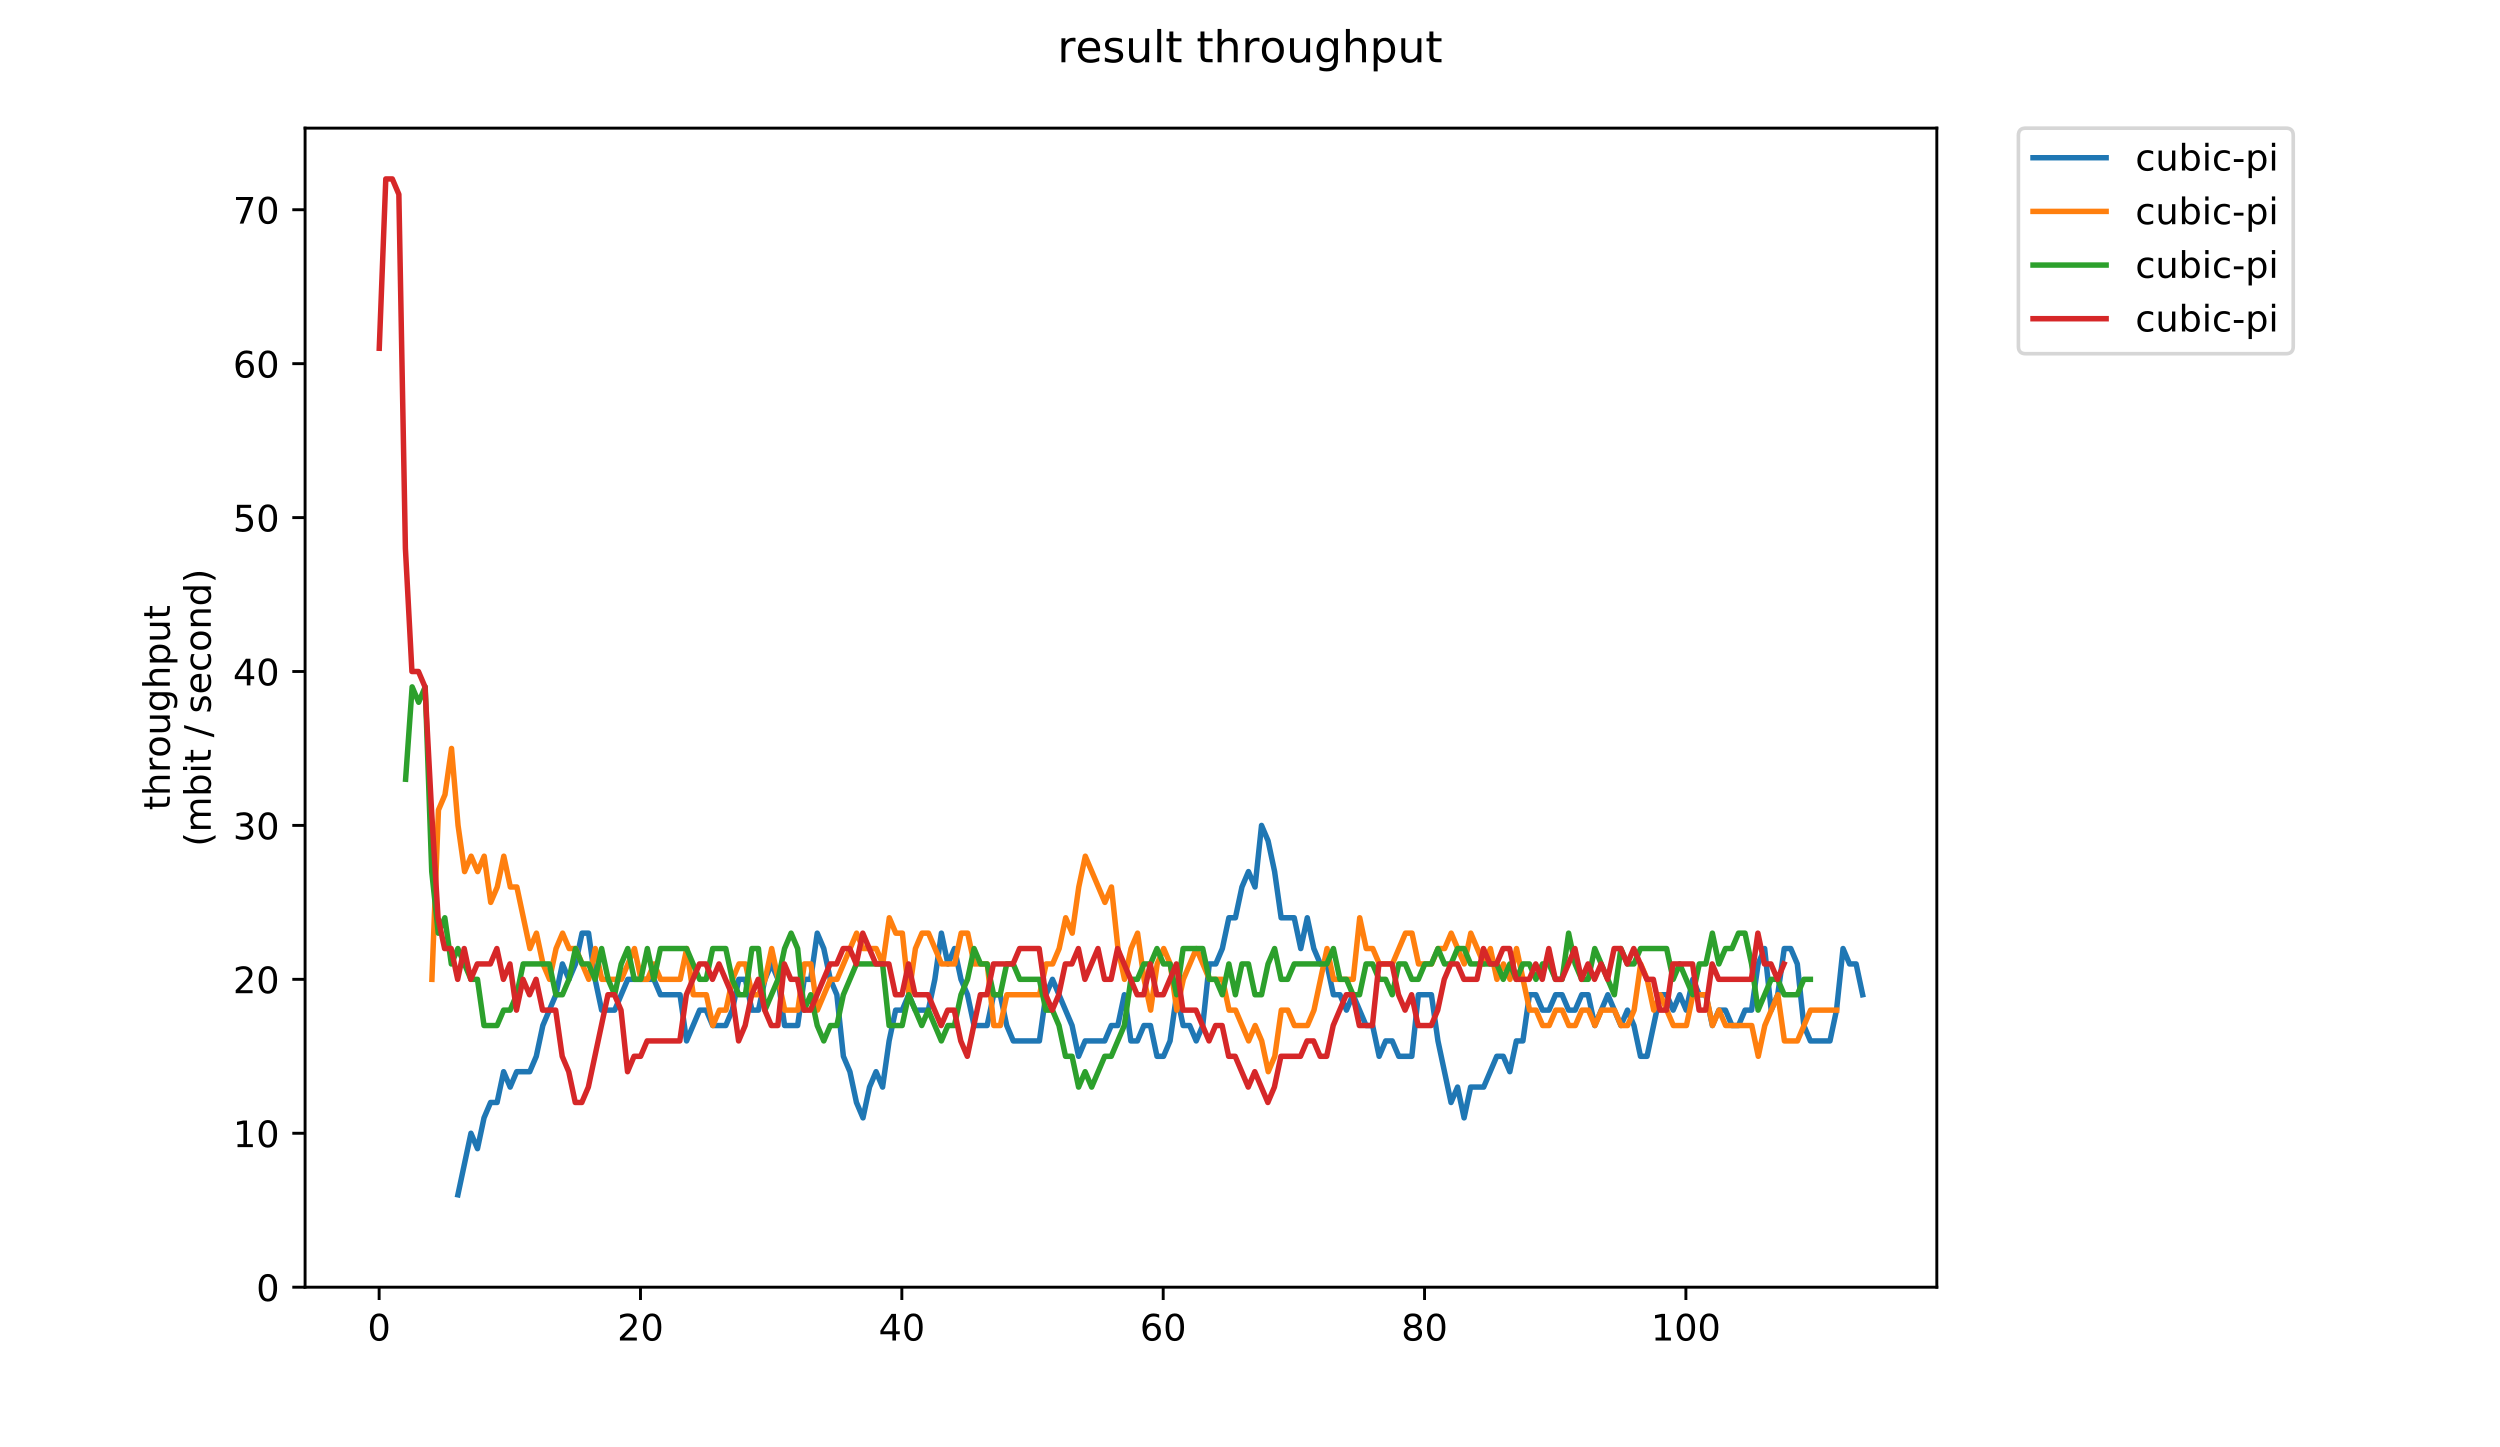 <?xml version="1.0" encoding="utf-8" standalone="no"?>
<!DOCTYPE svg PUBLIC "-//W3C//DTD SVG 1.1//EN"
  "http://www.w3.org/Graphics/SVG/1.1/DTD/svg11.dtd">
<!-- Created with matplotlib (https://matplotlib.org/) -->
<svg height="396pt" version="1.1" viewBox="0 0 684 396" width="684pt" xmlns="http://www.w3.org/2000/svg" xmlns:xlink="http://www.w3.org/1999/xlink">
 <defs>
  <style type="text/css">
*{stroke-linecap:butt;stroke-linejoin:round;}
  </style>
 </defs>
 <g id="figure_1">
  <g id="patch_1">
   <path d="M 0 396 
L 684 396 
L 684 0 
L 0 0 
z
" style="fill:#ffffff;"/>
  </g>
  <g id="axes_1">
   <g id="patch_2">
    <path d="M 83.472 352.174 
L 529.913 352.174 
L 529.913 35.062 
L 83.472 35.062 
z
" style="fill:#ffffff;"/>
   </g>
   <g id="matplotlib.axis_1">
    <g id="xtick_1">
     <g id="line2d_1">
      <defs>
       <path d="M 0 0 
L 0 3.5 
" id="mb39fbdfc32" style="stroke:#000000;stroke-width:0.8;"/>
      </defs>
      <g>
       <use style="stroke:#000000;stroke-width:0.8;" x="103.733" xlink:href="#mb39fbdfc32" y="352.174"/>
      </g>
     </g>
     <g id="text_1">
      <!-- 0 -->
      <defs>
       <path d="M 31.781 66.406 
Q 24.172 66.406 20.328 58.906 
Q 16.5 51.422 16.5 36.375 
Q 16.5 21.391 20.328 13.891 
Q 24.172 6.391 31.781 6.391 
Q 39.453 6.391 43.281 13.891 
Q 47.125 21.391 47.125 36.375 
Q 47.125 51.422 43.281 58.906 
Q 39.453 66.406 31.781 66.406 
z
M 31.781 74.219 
Q 44.047 74.219 50.516 64.516 
Q 56.984 54.828 56.984 36.375 
Q 56.984 17.969 50.516 8.266 
Q 44.047 -1.422 31.781 -1.422 
Q 19.531 -1.422 13.062 8.266 
Q 6.594 17.969 6.594 36.375 
Q 6.594 54.828 13.062 64.516 
Q 19.531 74.219 31.781 74.219 
z
" id="DejaVuSans-48"/>
      </defs>
      <g transform="translate(100.552 366.773)scale(0.1 -0.1)">
       <use xlink:href="#DejaVuSans-48"/>
      </g>
     </g>
    </g>
    <g id="xtick_2">
     <g id="line2d_2">
      <g>
       <use style="stroke:#000000;stroke-width:0.8;" x="175.239" xlink:href="#mb39fbdfc32" y="352.174"/>
      </g>
     </g>
     <g id="text_2">
      <!-- 20 -->
      <defs>
       <path d="M 19.188 8.297 
L 53.609 8.297 
L 53.609 0 
L 7.328 0 
L 7.328 8.297 
Q 12.938 14.109 22.625 23.891 
Q 32.328 33.688 34.812 36.531 
Q 39.547 41.844 41.422 45.531 
Q 43.312 49.219 43.312 52.781 
Q 43.312 58.594 39.234 62.25 
Q 35.156 65.922 28.609 65.922 
Q 23.969 65.922 18.812 64.312 
Q 13.672 62.703 7.812 59.422 
L 7.812 69.391 
Q 13.766 71.781 18.938 73 
Q 24.125 74.219 28.422 74.219 
Q 39.75 74.219 46.484 68.547 
Q 53.219 62.891 53.219 53.422 
Q 53.219 48.922 51.531 44.891 
Q 49.859 40.875 45.406 35.406 
Q 44.188 33.984 37.641 27.219 
Q 31.109 20.453 19.188 8.297 
z
" id="DejaVuSans-50"/>
      </defs>
      <g transform="translate(168.876 366.773)scale(0.1 -0.1)">
       <use xlink:href="#DejaVuSans-50"/>
       <use x="63.623" xlink:href="#DejaVuSans-48"/>
      </g>
     </g>
    </g>
    <g id="xtick_3">
     <g id="line2d_3">
      <g>
       <use style="stroke:#000000;stroke-width:0.8;" x="246.744" xlink:href="#mb39fbdfc32" y="352.174"/>
      </g>
     </g>
     <g id="text_3">
      <!-- 40 -->
      <defs>
       <path d="M 37.797 64.312 
L 12.891 25.391 
L 37.797 25.391 
z
M 35.203 72.906 
L 47.609 72.906 
L 47.609 25.391 
L 58.016 25.391 
L 58.016 17.188 
L 47.609 17.188 
L 47.609 0 
L 37.797 0 
L 37.797 17.188 
L 4.891 17.188 
L 4.891 26.703 
z
" id="DejaVuSans-52"/>
      </defs>
      <g transform="translate(240.382 366.773)scale(0.1 -0.1)">
       <use xlink:href="#DejaVuSans-52"/>
       <use x="63.623" xlink:href="#DejaVuSans-48"/>
      </g>
     </g>
    </g>
    <g id="xtick_4">
     <g id="line2d_4">
      <g>
       <use style="stroke:#000000;stroke-width:0.8;" x="318.25" xlink:href="#mb39fbdfc32" y="352.174"/>
      </g>
     </g>
     <g id="text_4">
      <!-- 60 -->
      <defs>
       <path d="M 33.016 40.375 
Q 26.375 40.375 22.484 35.828 
Q 18.609 31.297 18.609 23.391 
Q 18.609 15.531 22.484 10.953 
Q 26.375 6.391 33.016 6.391 
Q 39.656 6.391 43.531 10.953 
Q 47.406 15.531 47.406 23.391 
Q 47.406 31.297 43.531 35.828 
Q 39.656 40.375 33.016 40.375 
z
M 52.594 71.297 
L 52.594 62.312 
Q 48.875 64.062 45.094 64.984 
Q 41.312 65.922 37.594 65.922 
Q 27.828 65.922 22.672 59.328 
Q 17.531 52.734 16.797 39.406 
Q 19.672 43.656 24.016 45.922 
Q 28.375 48.188 33.594 48.188 
Q 44.578 48.188 50.953 41.516 
Q 57.328 34.859 57.328 23.391 
Q 57.328 12.156 50.688 5.359 
Q 44.047 -1.422 33.016 -1.422 
Q 20.359 -1.422 13.672 8.266 
Q 6.984 17.969 6.984 36.375 
Q 6.984 53.656 15.188 63.938 
Q 23.391 74.219 37.203 74.219 
Q 40.922 74.219 44.703 73.484 
Q 48.484 72.75 52.594 71.297 
z
" id="DejaVuSans-54"/>
      </defs>
      <g transform="translate(311.887 366.773)scale(0.1 -0.1)">
       <use xlink:href="#DejaVuSans-54"/>
       <use x="63.623" xlink:href="#DejaVuSans-48"/>
      </g>
     </g>
    </g>
    <g id="xtick_5">
     <g id="line2d_5">
      <g>
       <use style="stroke:#000000;stroke-width:0.8;" x="389.755" xlink:href="#mb39fbdfc32" y="352.174"/>
      </g>
     </g>
     <g id="text_5">
      <!-- 80 -->
      <defs>
       <path d="M 31.781 34.625 
Q 24.75 34.625 20.719 30.859 
Q 16.703 27.094 16.703 20.516 
Q 16.703 13.922 20.719 10.156 
Q 24.75 6.391 31.781 6.391 
Q 38.812 6.391 42.859 10.172 
Q 46.922 13.969 46.922 20.516 
Q 46.922 27.094 42.891 30.859 
Q 38.875 34.625 31.781 34.625 
z
M 21.922 38.812 
Q 15.578 40.375 12.031 44.719 
Q 8.5 49.078 8.5 55.328 
Q 8.5 64.062 14.719 69.141 
Q 20.953 74.219 31.781 74.219 
Q 42.672 74.219 48.875 69.141 
Q 55.078 64.062 55.078 55.328 
Q 55.078 49.078 51.531 44.719 
Q 48 40.375 41.703 38.812 
Q 48.828 37.156 52.797 32.312 
Q 56.781 27.484 56.781 20.516 
Q 56.781 9.906 50.312 4.234 
Q 43.844 -1.422 31.781 -1.422 
Q 19.734 -1.422 13.25 4.234 
Q 6.781 9.906 6.781 20.516 
Q 6.781 27.484 10.781 32.312 
Q 14.797 37.156 21.922 38.812 
z
M 18.312 54.391 
Q 18.312 48.734 21.844 45.562 
Q 25.391 42.391 31.781 42.391 
Q 38.141 42.391 41.719 45.562 
Q 45.312 48.734 45.312 54.391 
Q 45.312 60.062 41.719 63.234 
Q 38.141 66.406 31.781 66.406 
Q 25.391 66.406 21.844 63.234 
Q 18.312 60.062 18.312 54.391 
z
" id="DejaVuSans-56"/>
      </defs>
      <g transform="translate(383.393 366.773)scale(0.1 -0.1)">
       <use xlink:href="#DejaVuSans-56"/>
       <use x="63.623" xlink:href="#DejaVuSans-48"/>
      </g>
     </g>
    </g>
    <g id="xtick_6">
     <g id="line2d_6">
      <g>
       <use style="stroke:#000000;stroke-width:0.8;" x="461.261" xlink:href="#mb39fbdfc32" y="352.174"/>
      </g>
     </g>
     <g id="text_6">
      <!-- 100 -->
      <defs>
       <path d="M 12.406 8.297 
L 28.516 8.297 
L 28.516 63.922 
L 10.984 60.406 
L 10.984 69.391 
L 28.422 72.906 
L 38.281 72.906 
L 38.281 8.297 
L 54.391 8.297 
L 54.391 0 
L 12.406 0 
z
" id="DejaVuSans-49"/>
      </defs>
      <g transform="translate(451.717 366.773)scale(0.1 -0.1)">
       <use xlink:href="#DejaVuSans-49"/>
       <use x="63.623" xlink:href="#DejaVuSans-48"/>
       <use x="127.246" xlink:href="#DejaVuSans-48"/>
      </g>
     </g>
    </g>
   </g>
   <g id="matplotlib.axis_2">
    <g id="ytick_1">
     <g id="line2d_7">
      <defs>
       <path d="M 0 0 
L -3.5 0 
" id="mf4d13f7442" style="stroke:#000000;stroke-width:0.8;"/>
      </defs>
      <g>
       <use style="stroke:#000000;stroke-width:0.8;" x="83.472" xlink:href="#mf4d13f7442" y="352.174"/>
      </g>
     </g>
     <g id="text_7">
      <!-- 0 -->
      <g transform="translate(70.11 355.973)scale(0.1 -0.1)">
       <use xlink:href="#DejaVuSans-48"/>
      </g>
     </g>
    </g>
    <g id="ytick_2">
     <g id="line2d_8">
      <g>
       <use style="stroke:#000000;stroke-width:0.8;" x="83.472" xlink:href="#mf4d13f7442" y="310.061"/>
      </g>
     </g>
     <g id="text_8">
      <!-- 10 -->
      <g transform="translate(63.747 313.86)scale(0.1 -0.1)">
       <use xlink:href="#DejaVuSans-49"/>
       <use x="63.623" xlink:href="#DejaVuSans-48"/>
      </g>
     </g>
    </g>
    <g id="ytick_3">
     <g id="line2d_9">
      <g>
       <use style="stroke:#000000;stroke-width:0.8;" x="83.472" xlink:href="#mf4d13f7442" y="267.948"/>
      </g>
     </g>
     <g id="text_9">
      <!-- 20 -->
      <g transform="translate(63.747 271.747)scale(0.1 -0.1)">
       <use xlink:href="#DejaVuSans-50"/>
       <use x="63.623" xlink:href="#DejaVuSans-48"/>
      </g>
     </g>
    </g>
    <g id="ytick_4">
     <g id="line2d_10">
      <g>
       <use style="stroke:#000000;stroke-width:0.8;" x="83.472" xlink:href="#mf4d13f7442" y="225.835"/>
      </g>
     </g>
     <g id="text_10">
      <!-- 30 -->
      <defs>
       <path d="M 40.578 39.312 
Q 47.656 37.797 51.625 33 
Q 55.609 28.219 55.609 21.188 
Q 55.609 10.406 48.188 4.484 
Q 40.766 -1.422 27.094 -1.422 
Q 22.516 -1.422 17.656 -0.516 
Q 12.797 0.391 7.625 2.203 
L 7.625 11.719 
Q 11.719 9.328 16.594 8.109 
Q 21.484 6.891 26.812 6.891 
Q 36.078 6.891 40.938 10.547 
Q 45.797 14.203 45.797 21.188 
Q 45.797 27.641 41.281 31.266 
Q 36.766 34.906 28.719 34.906 
L 20.219 34.906 
L 20.219 43.016 
L 29.109 43.016 
Q 36.375 43.016 40.234 45.922 
Q 44.094 48.828 44.094 54.297 
Q 44.094 59.906 40.109 62.906 
Q 36.141 65.922 28.719 65.922 
Q 24.656 65.922 20.016 65.031 
Q 15.375 64.156 9.812 62.312 
L 9.812 71.094 
Q 15.438 72.656 20.344 73.438 
Q 25.25 74.219 29.594 74.219 
Q 40.828 74.219 47.359 69.109 
Q 53.906 64.016 53.906 55.328 
Q 53.906 49.266 50.438 45.094 
Q 46.969 40.922 40.578 39.312 
z
" id="DejaVuSans-51"/>
      </defs>
      <g transform="translate(63.747 229.634)scale(0.1 -0.1)">
       <use xlink:href="#DejaVuSans-51"/>
       <use x="63.623" xlink:href="#DejaVuSans-48"/>
      </g>
     </g>
    </g>
    <g id="ytick_5">
     <g id="line2d_11">
      <g>
       <use style="stroke:#000000;stroke-width:0.8;" x="83.472" xlink:href="#mf4d13f7442" y="183.722"/>
      </g>
     </g>
     <g id="text_11">
      <!-- 40 -->
      <g transform="translate(63.747 187.521)scale(0.1 -0.1)">
       <use xlink:href="#DejaVuSans-52"/>
       <use x="63.623" xlink:href="#DejaVuSans-48"/>
      </g>
     </g>
    </g>
    <g id="ytick_6">
     <g id="line2d_12">
      <g>
       <use style="stroke:#000000;stroke-width:0.8;" x="83.472" xlink:href="#mf4d13f7442" y="141.609"/>
      </g>
     </g>
     <g id="text_12">
      <!-- 50 -->
      <defs>
       <path d="M 10.797 72.906 
L 49.516 72.906 
L 49.516 64.594 
L 19.828 64.594 
L 19.828 46.734 
Q 21.969 47.469 24.109 47.828 
Q 26.266 48.188 28.422 48.188 
Q 40.625 48.188 47.75 41.5 
Q 54.891 34.812 54.891 23.391 
Q 54.891 11.625 47.562 5.094 
Q 40.234 -1.422 26.906 -1.422 
Q 22.312 -1.422 17.547 -0.641 
Q 12.797 0.141 7.719 1.703 
L 7.719 11.625 
Q 12.109 9.234 16.797 8.062 
Q 21.484 6.891 26.703 6.891 
Q 35.156 6.891 40.078 11.328 
Q 45.016 15.766 45.016 23.391 
Q 45.016 31 40.078 35.438 
Q 35.156 39.891 26.703 39.891 
Q 22.75 39.891 18.812 39.016 
Q 14.891 38.141 10.797 36.281 
z
" id="DejaVuSans-53"/>
      </defs>
      <g transform="translate(63.747 145.408)scale(0.1 -0.1)">
       <use xlink:href="#DejaVuSans-53"/>
       <use x="63.623" xlink:href="#DejaVuSans-48"/>
      </g>
     </g>
    </g>
    <g id="ytick_7">
     <g id="line2d_13">
      <g>
       <use style="stroke:#000000;stroke-width:0.8;" x="83.472" xlink:href="#mf4d13f7442" y="99.496"/>
      </g>
     </g>
     <g id="text_13">
      <!-- 60 -->
      <g transform="translate(63.747 103.295)scale(0.1 -0.1)">
       <use xlink:href="#DejaVuSans-54"/>
       <use x="63.623" xlink:href="#DejaVuSans-48"/>
      </g>
     </g>
    </g>
    <g id="ytick_8">
     <g id="line2d_14">
      <g>
       <use style="stroke:#000000;stroke-width:0.8;" x="83.472" xlink:href="#mf4d13f7442" y="57.382"/>
      </g>
     </g>
     <g id="text_14">
      <!-- 70 -->
      <defs>
       <path d="M 8.203 72.906 
L 55.078 72.906 
L 55.078 68.703 
L 28.609 0 
L 18.312 0 
L 43.219 64.594 
L 8.203 64.594 
z
" id="DejaVuSans-55"/>
      </defs>
      <g transform="translate(63.747 61.182)scale(0.1 -0.1)">
       <use xlink:href="#DejaVuSans-55"/>
       <use x="63.623" xlink:href="#DejaVuSans-48"/>
      </g>
     </g>
    </g>
    <g id="text_15">
     <!-- throughput -->
     <defs>
      <path d="M 18.312 70.219 
L 18.312 54.688 
L 36.812 54.688 
L 36.812 47.703 
L 18.312 47.703 
L 18.312 18.016 
Q 18.312 11.328 20.141 9.422 
Q 21.969 7.516 27.594 7.516 
L 36.812 7.516 
L 36.812 0 
L 27.594 0 
Q 17.188 0 13.234 3.875 
Q 9.281 7.766 9.281 18.016 
L 9.281 47.703 
L 2.688 47.703 
L 2.688 54.688 
L 9.281 54.688 
L 9.281 70.219 
z
" id="DejaVuSans-116"/>
      <path d="M 54.891 33.016 
L 54.891 0 
L 45.906 0 
L 45.906 32.719 
Q 45.906 40.484 42.875 44.328 
Q 39.844 48.188 33.797 48.188 
Q 26.516 48.188 22.312 43.547 
Q 18.109 38.922 18.109 30.906 
L 18.109 0 
L 9.078 0 
L 9.078 75.984 
L 18.109 75.984 
L 18.109 46.188 
Q 21.344 51.125 25.703 53.562 
Q 30.078 56 35.797 56 
Q 45.219 56 50.047 50.172 
Q 54.891 44.344 54.891 33.016 
z
" id="DejaVuSans-104"/>
      <path d="M 41.109 46.297 
Q 39.594 47.172 37.812 47.578 
Q 36.031 48 33.891 48 
Q 26.266 48 22.188 43.047 
Q 18.109 38.094 18.109 28.812 
L 18.109 0 
L 9.078 0 
L 9.078 54.688 
L 18.109 54.688 
L 18.109 46.188 
Q 20.953 51.172 25.484 53.578 
Q 30.031 56 36.531 56 
Q 37.453 56 38.578 55.875 
Q 39.703 55.766 41.062 55.516 
z
" id="DejaVuSans-114"/>
      <path d="M 30.609 48.391 
Q 23.391 48.391 19.188 42.75 
Q 14.984 37.109 14.984 27.297 
Q 14.984 17.484 19.156 11.844 
Q 23.344 6.203 30.609 6.203 
Q 37.797 6.203 41.984 11.859 
Q 46.188 17.531 46.188 27.297 
Q 46.188 37.016 41.984 42.703 
Q 37.797 48.391 30.609 48.391 
z
M 30.609 56 
Q 42.328 56 49.016 48.375 
Q 55.719 40.766 55.719 27.297 
Q 55.719 13.875 49.016 6.219 
Q 42.328 -1.422 30.609 -1.422 
Q 18.844 -1.422 12.172 6.219 
Q 5.516 13.875 5.516 27.297 
Q 5.516 40.766 12.172 48.375 
Q 18.844 56 30.609 56 
z
" id="DejaVuSans-111"/>
      <path d="M 8.5 21.578 
L 8.5 54.688 
L 17.484 54.688 
L 17.484 21.922 
Q 17.484 14.156 20.5 10.266 
Q 23.531 6.391 29.594 6.391 
Q 36.859 6.391 41.078 11.031 
Q 45.312 15.672 45.312 23.688 
L 45.312 54.688 
L 54.297 54.688 
L 54.297 0 
L 45.312 0 
L 45.312 8.406 
Q 42.047 3.422 37.719 1 
Q 33.406 -1.422 27.688 -1.422 
Q 18.266 -1.422 13.375 4.438 
Q 8.5 10.297 8.5 21.578 
z
M 31.109 56 
z
" id="DejaVuSans-117"/>
      <path d="M 45.406 27.984 
Q 45.406 37.75 41.375 43.109 
Q 37.359 48.484 30.078 48.484 
Q 22.859 48.484 18.828 43.109 
Q 14.797 37.75 14.797 27.984 
Q 14.797 18.266 18.828 12.891 
Q 22.859 7.516 30.078 7.516 
Q 37.359 7.516 41.375 12.891 
Q 45.406 18.266 45.406 27.984 
z
M 54.391 6.781 
Q 54.391 -7.172 48.188 -13.984 
Q 42 -20.797 29.203 -20.797 
Q 24.469 -20.797 20.266 -20.094 
Q 16.062 -19.391 12.109 -17.922 
L 12.109 -9.188 
Q 16.062 -11.328 19.922 -12.344 
Q 23.781 -13.375 27.781 -13.375 
Q 36.625 -13.375 41.016 -8.766 
Q 45.406 -4.156 45.406 5.172 
L 45.406 9.625 
Q 42.625 4.781 38.281 2.391 
Q 33.938 0 27.875 0 
Q 17.828 0 11.672 7.656 
Q 5.516 15.328 5.516 27.984 
Q 5.516 40.672 11.672 48.328 
Q 17.828 56 27.875 56 
Q 33.938 56 38.281 53.609 
Q 42.625 51.219 45.406 46.391 
L 45.406 54.688 
L 54.391 54.688 
z
" id="DejaVuSans-103"/>
      <path d="M 18.109 8.203 
L 18.109 -20.797 
L 9.078 -20.797 
L 9.078 54.688 
L 18.109 54.688 
L 18.109 46.391 
Q 20.953 51.266 25.266 53.625 
Q 29.594 56 35.594 56 
Q 45.562 56 51.781 48.094 
Q 58.016 40.188 58.016 27.297 
Q 58.016 14.406 51.781 6.484 
Q 45.562 -1.422 35.594 -1.422 
Q 29.594 -1.422 25.266 0.953 
Q 20.953 3.328 18.109 8.203 
z
M 48.688 27.297 
Q 48.688 37.203 44.609 42.844 
Q 40.531 48.484 33.406 48.484 
Q 26.266 48.484 22.188 42.844 
Q 18.109 37.203 18.109 27.297 
Q 18.109 17.391 22.188 11.75 
Q 26.266 6.109 33.406 6.109 
Q 40.531 6.109 44.609 11.75 
Q 48.688 17.391 48.688 27.297 
z
" id="DejaVuSans-112"/>
     </defs>
     <g transform="translate(46.47 221.675)rotate(-90)scale(0.1 -0.1)">
      <use xlink:href="#DejaVuSans-116"/>
      <use x="39.209" xlink:href="#DejaVuSans-104"/>
      <use x="102.588" xlink:href="#DejaVuSans-114"/>
      <use x="143.67" xlink:href="#DejaVuSans-111"/>
      <use x="204.852" xlink:href="#DejaVuSans-117"/>
      <use x="268.23" xlink:href="#DejaVuSans-103"/>
      <use x="331.707" xlink:href="#DejaVuSans-104"/>
      <use x="395.086" xlink:href="#DejaVuSans-112"/>
      <use x="458.562" xlink:href="#DejaVuSans-117"/>
      <use x="521.941" xlink:href="#DejaVuSans-116"/>
     </g>
     <!-- (mbit / second) -->
     <defs>
      <path d="M 31 75.875 
Q 24.469 64.656 21.281 53.656 
Q 18.109 42.672 18.109 31.391 
Q 18.109 20.125 21.312 9.062 
Q 24.516 -2 31 -13.188 
L 23.188 -13.188 
Q 15.875 -1.703 12.234 9.375 
Q 8.594 20.453 8.594 31.391 
Q 8.594 42.281 12.203 53.312 
Q 15.828 64.359 23.188 75.875 
z
" id="DejaVuSans-40"/>
      <path d="M 52 44.188 
Q 55.375 50.25 60.062 53.125 
Q 64.75 56 71.094 56 
Q 79.641 56 84.281 50.016 
Q 88.922 44.047 88.922 33.016 
L 88.922 0 
L 79.891 0 
L 79.891 32.719 
Q 79.891 40.578 77.094 44.375 
Q 74.312 48.188 68.609 48.188 
Q 61.625 48.188 57.562 43.547 
Q 53.516 38.922 53.516 30.906 
L 53.516 0 
L 44.484 0 
L 44.484 32.719 
Q 44.484 40.625 41.703 44.406 
Q 38.922 48.188 33.109 48.188 
Q 26.219 48.188 22.156 43.531 
Q 18.109 38.875 18.109 30.906 
L 18.109 0 
L 9.078 0 
L 9.078 54.688 
L 18.109 54.688 
L 18.109 46.188 
Q 21.188 51.219 25.484 53.609 
Q 29.781 56 35.688 56 
Q 41.656 56 45.828 52.969 
Q 50 49.953 52 44.188 
z
" id="DejaVuSans-109"/>
      <path d="M 48.688 27.297 
Q 48.688 37.203 44.609 42.844 
Q 40.531 48.484 33.406 48.484 
Q 26.266 48.484 22.188 42.844 
Q 18.109 37.203 18.109 27.297 
Q 18.109 17.391 22.188 11.75 
Q 26.266 6.109 33.406 6.109 
Q 40.531 6.109 44.609 11.75 
Q 48.688 17.391 48.688 27.297 
z
M 18.109 46.391 
Q 20.953 51.266 25.266 53.625 
Q 29.594 56 35.594 56 
Q 45.562 56 51.781 48.094 
Q 58.016 40.188 58.016 27.297 
Q 58.016 14.406 51.781 6.484 
Q 45.562 -1.422 35.594 -1.422 
Q 29.594 -1.422 25.266 0.953 
Q 20.953 3.328 18.109 8.203 
L 18.109 0 
L 9.078 0 
L 9.078 75.984 
L 18.109 75.984 
z
" id="DejaVuSans-98"/>
      <path d="M 9.422 54.688 
L 18.406 54.688 
L 18.406 0 
L 9.422 0 
z
M 9.422 75.984 
L 18.406 75.984 
L 18.406 64.594 
L 9.422 64.594 
z
" id="DejaVuSans-105"/>
      <path id="DejaVuSans-32"/>
      <path d="M 25.391 72.906 
L 33.688 72.906 
L 8.297 -9.281 
L 0 -9.281 
z
" id="DejaVuSans-47"/>
      <path d="M 44.281 53.078 
L 44.281 44.578 
Q 40.484 46.531 36.375 47.5 
Q 32.281 48.484 27.875 48.484 
Q 21.188 48.484 17.844 46.438 
Q 14.5 44.391 14.5 40.281 
Q 14.5 37.156 16.891 35.375 
Q 19.281 33.594 26.516 31.984 
L 29.594 31.297 
Q 39.156 29.25 43.188 25.516 
Q 47.219 21.781 47.219 15.094 
Q 47.219 7.469 41.188 3.016 
Q 35.156 -1.422 24.609 -1.422 
Q 20.219 -1.422 15.453 -0.562 
Q 10.688 0.297 5.422 2 
L 5.422 11.281 
Q 10.406 8.688 15.234 7.391 
Q 20.062 6.109 24.812 6.109 
Q 31.156 6.109 34.562 8.281 
Q 37.984 10.453 37.984 14.406 
Q 37.984 18.062 35.516 20.016 
Q 33.062 21.969 24.703 23.781 
L 21.578 24.516 
Q 13.234 26.266 9.516 29.906 
Q 5.812 33.547 5.812 39.891 
Q 5.812 47.609 11.281 51.797 
Q 16.75 56 26.812 56 
Q 31.781 56 36.172 55.266 
Q 40.578 54.547 44.281 53.078 
z
" id="DejaVuSans-115"/>
      <path d="M 56.203 29.594 
L 56.203 25.203 
L 14.891 25.203 
Q 15.484 15.922 20.484 11.062 
Q 25.484 6.203 34.422 6.203 
Q 39.594 6.203 44.453 7.469 
Q 49.312 8.734 54.109 11.281 
L 54.109 2.781 
Q 49.266 0.734 44.188 -0.344 
Q 39.109 -1.422 33.891 -1.422 
Q 20.797 -1.422 13.156 6.188 
Q 5.516 13.812 5.516 26.812 
Q 5.516 40.234 12.766 48.109 
Q 20.016 56 32.328 56 
Q 43.359 56 49.781 48.891 
Q 56.203 41.797 56.203 29.594 
z
M 47.219 32.234 
Q 47.125 39.594 43.094 43.984 
Q 39.062 48.391 32.422 48.391 
Q 24.906 48.391 20.391 44.141 
Q 15.875 39.891 15.188 32.172 
z
" id="DejaVuSans-101"/>
      <path d="M 48.781 52.594 
L 48.781 44.188 
Q 44.969 46.297 41.141 47.344 
Q 37.312 48.391 33.406 48.391 
Q 24.656 48.391 19.812 42.844 
Q 14.984 37.312 14.984 27.297 
Q 14.984 17.281 19.812 11.734 
Q 24.656 6.203 33.406 6.203 
Q 37.312 6.203 41.141 7.25 
Q 44.969 8.297 48.781 10.406 
L 48.781 2.094 
Q 45.016 0.344 40.984 -0.531 
Q 36.969 -1.422 32.422 -1.422 
Q 20.062 -1.422 12.781 6.344 
Q 5.516 14.109 5.516 27.297 
Q 5.516 40.672 12.859 48.328 
Q 20.219 56 33.016 56 
Q 37.156 56 41.109 55.141 
Q 45.062 54.297 48.781 52.594 
z
" id="DejaVuSans-99"/>
      <path d="M 54.891 33.016 
L 54.891 0 
L 45.906 0 
L 45.906 32.719 
Q 45.906 40.484 42.875 44.328 
Q 39.844 48.188 33.797 48.188 
Q 26.516 48.188 22.312 43.547 
Q 18.109 38.922 18.109 30.906 
L 18.109 0 
L 9.078 0 
L 9.078 54.688 
L 18.109 54.688 
L 18.109 46.188 
Q 21.344 51.125 25.703 53.562 
Q 30.078 56 35.797 56 
Q 45.219 56 50.047 50.172 
Q 54.891 44.344 54.891 33.016 
z
" id="DejaVuSans-110"/>
      <path d="M 45.406 46.391 
L 45.406 75.984 
L 54.391 75.984 
L 54.391 0 
L 45.406 0 
L 45.406 8.203 
Q 42.578 3.328 38.25 0.953 
Q 33.938 -1.422 27.875 -1.422 
Q 17.969 -1.422 11.734 6.484 
Q 5.516 14.406 5.516 27.297 
Q 5.516 40.188 11.734 48.094 
Q 17.969 56 27.875 56 
Q 33.938 56 38.25 53.625 
Q 42.578 51.266 45.406 46.391 
z
M 14.797 27.297 
Q 14.797 17.391 18.875 11.75 
Q 22.953 6.109 30.078 6.109 
Q 37.203 6.109 41.297 11.75 
Q 45.406 17.391 45.406 27.297 
Q 45.406 37.203 41.297 42.844 
Q 37.203 48.484 30.078 48.484 
Q 22.953 48.484 18.875 42.844 
Q 14.797 37.203 14.797 27.297 
z
" id="DejaVuSans-100"/>
      <path d="M 8.016 75.875 
L 15.828 75.875 
Q 23.141 64.359 26.781 53.312 
Q 30.422 42.281 30.422 31.391 
Q 30.422 20.453 26.781 9.375 
Q 23.141 -1.703 15.828 -13.188 
L 8.016 -13.188 
Q 14.5 -2 17.703 9.062 
Q 20.906 20.125 20.906 31.391 
Q 20.906 42.672 17.703 53.656 
Q 14.5 64.656 8.016 75.875 
z
" id="DejaVuSans-41"/>
     </defs>
     <g transform="translate(57.668 231.609)rotate(-90)scale(0.1 -0.1)">
      <use xlink:href="#DejaVuSans-40"/>
      <use x="39.014" xlink:href="#DejaVuSans-109"/>
      <use x="136.426" xlink:href="#DejaVuSans-98"/>
      <use x="199.902" xlink:href="#DejaVuSans-105"/>
      <use x="227.686" xlink:href="#DejaVuSans-116"/>
      <use x="266.895" xlink:href="#DejaVuSans-32"/>
      <use x="298.682" xlink:href="#DejaVuSans-47"/>
      <use x="332.373" xlink:href="#DejaVuSans-32"/>
      <use x="364.16" xlink:href="#DejaVuSans-115"/>
      <use x="416.26" xlink:href="#DejaVuSans-101"/>
      <use x="477.783" xlink:href="#DejaVuSans-99"/>
      <use x="532.764" xlink:href="#DejaVuSans-111"/>
      <use x="593.945" xlink:href="#DejaVuSans-110"/>
      <use x="657.324" xlink:href="#DejaVuSans-100"/>
      <use x="720.801" xlink:href="#DejaVuSans-41"/>
     </g>
    </g>
   </g>
   <g id="line2d_15">
    <path clip-path="url(#pdbbb48b6a1)" d="M 125.278 326.906 
L 128.853 310.061 
L 130.64 314.272 
L 132.428 305.85 
L 134.216 301.638 
L 136.003 301.638 
L 137.791 293.216 
L 139.579 297.427 
L 141.366 293.216 
L 144.942 293.216 
L 146.729 289.005 
L 148.517 280.582 
L 152.092 272.159 
L 153.88 263.737 
L 155.667 267.948 
L 157.455 263.737 
L 159.243 255.314 
L 161.03 255.314 
L 162.818 267.948 
L 164.606 276.371 
L 168.181 276.371 
L 171.756 267.948 
L 178.907 267.948 
L 180.694 272.159 
L 186.057 272.159 
L 187.845 284.793 
L 191.42 276.371 
L 193.208 276.371 
L 194.996 280.582 
L 198.571 280.582 
L 200.358 276.371 
L 202.146 267.948 
L 203.934 267.948 
L 205.721 276.371 
L 207.509 276.371 
L 209.297 267.948 
L 211.084 263.737 
L 212.872 267.948 
L 214.66 280.582 
L 218.235 280.582 
L 220.022 267.948 
L 221.81 267.948 
L 223.598 255.314 
L 225.385 259.525 
L 227.173 267.948 
L 228.961 272.159 
L 230.748 289.005 
L 232.536 293.216 
L 234.324 301.638 
L 236.111 305.85 
L 237.899 297.427 
L 239.687 293.216 
L 241.474 297.427 
L 243.262 284.793 
L 245.049 276.371 
L 246.837 276.371 
L 248.625 272.159 
L 250.412 276.371 
L 253.988 276.371 
L 255.775 267.948 
L 257.563 255.314 
L 259.351 263.737 
L 261.138 259.525 
L 262.926 267.948 
L 264.714 272.159 
L 266.501 280.582 
L 270.076 280.582 
L 271.864 272.159 
L 273.652 272.159 
L 275.439 280.582 
L 277.227 284.793 
L 284.378 284.793 
L 286.165 272.159 
L 287.953 267.948 
L 293.316 280.582 
L 295.103 289.005 
L 296.891 284.793 
L 302.254 284.793 
L 304.042 280.582 
L 305.829 280.582 
L 307.617 272.159 
L 309.405 284.793 
L 311.192 284.793 
L 312.98 280.582 
L 314.767 280.582 
L 316.555 289.005 
L 318.343 289.005 
L 320.13 284.793 
L 321.918 272.159 
L 323.706 280.582 
L 325.493 280.582 
L 327.281 284.793 
L 329.069 280.582 
L 330.856 263.737 
L 332.644 263.737 
L 334.431 259.525 
L 336.219 251.103 
L 338.007 251.103 
L 339.794 242.68 
L 341.582 238.469 
L 343.37 242.68 
L 345.157 225.835 
L 346.945 230.046 
L 348.733 238.469 
L 350.52 251.103 
L 354.096 251.103 
L 355.883 259.525 
L 357.671 251.103 
L 359.458 259.525 
L 361.246 263.737 
L 363.034 263.737 
L 364.821 272.159 
L 366.609 272.159 
L 368.397 276.371 
L 370.184 272.159 
L 373.76 280.582 
L 375.547 280.582 
L 377.335 289.005 
L 379.122 284.793 
L 380.91 284.793 
L 382.698 289.005 
L 386.273 289.005 
L 388.061 272.159 
L 391.636 272.159 
L 393.424 284.793 
L 396.999 301.638 
L 398.787 297.427 
L 400.574 305.85 
L 402.362 297.427 
L 405.937 297.427 
L 409.512 289.005 
L 411.3 289.005 
L 413.088 293.216 
L 414.875 284.793 
L 416.663 284.793 
L 418.451 272.159 
L 420.238 272.159 
L 422.026 276.371 
L 423.813 276.371 
L 425.601 272.159 
L 427.389 272.159 
L 429.176 276.371 
L 430.964 276.371 
L 432.752 272.159 
L 434.539 272.159 
L 436.327 280.582 
L 439.902 272.159 
L 443.478 280.582 
L 445.265 276.371 
L 447.053 280.582 
L 448.84 289.005 
L 450.628 289.005 
L 454.203 272.159 
L 455.991 272.159 
L 457.779 276.371 
L 459.566 272.159 
L 461.354 276.371 
L 463.142 267.948 
L 464.929 272.159 
L 466.717 272.159 
L 468.504 280.582 
L 470.292 276.371 
L 472.08 276.371 
L 473.867 280.582 
L 475.655 280.582 
L 477.443 276.371 
L 479.23 276.371 
L 481.018 263.737 
L 482.806 259.525 
L 484.593 276.371 
L 486.381 272.159 
L 488.169 259.525 
L 489.956 259.525 
L 491.744 263.737 
L 493.531 280.582 
L 495.319 284.793 
L 500.682 284.793 
L 502.47 276.371 
L 504.257 259.525 
L 506.045 263.737 
L 507.833 263.737 
L 509.62 272.159 
L 509.62 272.159 
" style="fill:none;stroke:#1f77b4;stroke-linecap:square;stroke-width:1.5;"/>
   </g>
   <g id="line2d_16">
    <path clip-path="url(#pdbbb48b6a1)" d="M 118.173 267.948 
L 119.961 221.624 
L 121.749 217.412 
L 123.536 204.778 
L 125.324 225.835 
L 127.112 238.469 
L 128.899 234.257 
L 130.687 238.469 
L 132.475 234.257 
L 134.262 246.891 
L 136.05 242.68 
L 137.838 234.257 
L 139.625 242.68 
L 141.413 242.68 
L 144.988 259.525 
L 146.776 255.314 
L 148.563 263.737 
L 150.351 267.948 
L 152.139 259.525 
L 153.926 255.314 
L 155.714 259.525 
L 157.502 259.525 
L 161.077 267.948 
L 162.864 259.525 
L 164.652 267.948 
L 170.015 267.948 
L 173.59 259.525 
L 175.378 267.948 
L 177.166 267.948 
L 178.953 263.737 
L 180.741 267.948 
L 186.104 267.948 
L 187.891 259.525 
L 189.679 272.159 
L 193.254 272.159 
L 195.042 280.582 
L 196.83 276.371 
L 198.617 276.371 
L 200.405 267.948 
L 202.193 263.737 
L 203.98 263.737 
L 205.768 272.159 
L 207.555 272.159 
L 209.343 267.948 
L 211.131 259.525 
L 214.706 276.371 
L 218.281 276.371 
L 220.069 263.737 
L 221.857 263.737 
L 223.644 276.371 
L 227.22 267.948 
L 229.007 267.948 
L 234.37 255.314 
L 236.158 259.525 
L 239.733 259.525 
L 241.521 263.737 
L 243.308 251.103 
L 245.096 255.314 
L 246.884 255.314 
L 248.671 272.159 
L 250.459 259.525 
L 252.246 255.314 
L 254.034 255.314 
L 257.609 263.737 
L 261.185 263.737 
L 262.972 255.314 
L 264.76 255.314 
L 266.548 263.737 
L 270.123 263.737 
L 271.911 280.582 
L 273.698 280.582 
L 275.486 272.159 
L 284.424 272.159 
L 286.212 263.737 
L 287.999 263.737 
L 289.787 259.525 
L 291.575 251.103 
L 293.362 255.314 
L 295.15 242.68 
L 296.938 234.257 
L 302.3 246.891 
L 304.088 242.68 
L 305.876 259.525 
L 307.663 267.948 
L 309.451 259.525 
L 311.239 255.314 
L 313.026 267.948 
L 314.814 276.371 
L 316.602 263.737 
L 318.389 259.525 
L 320.177 263.737 
L 321.964 276.371 
L 323.752 267.948 
L 327.327 259.525 
L 330.903 267.948 
L 334.478 267.948 
L 336.266 276.371 
L 338.053 276.371 
L 341.629 284.793 
L 343.416 280.582 
L 345.204 284.793 
L 346.991 293.216 
L 348.779 289.005 
L 350.567 276.371 
L 352.354 276.371 
L 354.142 280.582 
L 357.717 280.582 
L 359.505 276.371 
L 363.08 259.525 
L 364.868 267.948 
L 370.231 267.948 
L 372.018 251.103 
L 373.806 259.525 
L 375.594 259.525 
L 377.381 263.737 
L 380.957 263.737 
L 384.532 255.314 
L 386.32 255.314 
L 388.107 263.737 
L 391.682 263.737 
L 393.47 259.525 
L 395.258 259.525 
L 397.045 255.314 
L 400.621 263.737 
L 402.408 255.314 
L 405.984 263.737 
L 407.771 259.525 
L 409.559 267.948 
L 411.346 263.737 
L 413.134 267.948 
L 414.922 259.525 
L 418.497 276.371 
L 420.285 276.371 
L 422.072 280.582 
L 423.86 280.582 
L 425.648 276.371 
L 427.435 276.371 
L 429.223 280.582 
L 431.011 280.582 
L 432.798 276.371 
L 434.586 276.371 
L 436.373 280.582 
L 438.161 276.371 
L 441.736 276.371 
L 443.524 280.582 
L 445.312 280.582 
L 447.099 276.371 
L 448.887 263.737 
L 450.675 267.948 
L 452.462 276.371 
L 454.25 272.159 
L 457.825 280.582 
L 461.4 280.582 
L 463.188 272.159 
L 466.763 272.159 
L 468.551 280.582 
L 470.339 276.371 
L 472.126 280.582 
L 479.277 280.582 
L 481.064 289.005 
L 482.852 280.582 
L 486.427 272.159 
L 488.215 284.793 
L 491.79 284.793 
L 495.366 276.371 
L 502.516 276.371 
L 502.516 276.371 
" style="fill:none;stroke:#ff7f0e;stroke-linecap:square;stroke-width:1.5;"/>
   </g>
   <g id="line2d_17">
    <path clip-path="url(#pdbbb48b6a1)" d="M 110.973 213.201 
L 112.761 187.933 
L 114.548 192.144 
L 116.336 187.933 
L 118.123 238.469 
L 119.911 255.314 
L 121.699 251.103 
L 123.486 263.737 
L 125.274 259.525 
L 128.849 267.948 
L 130.637 267.948 
L 132.425 280.582 
L 136 280.582 
L 137.787 276.371 
L 139.575 276.371 
L 141.363 272.159 
L 143.15 263.737 
L 150.301 263.737 
L 152.089 272.159 
L 153.876 272.159 
L 155.664 267.948 
L 157.452 259.525 
L 159.239 263.737 
L 161.027 263.737 
L 162.814 267.948 
L 164.602 259.525 
L 166.39 267.948 
L 168.177 272.159 
L 169.965 263.737 
L 171.753 259.525 
L 173.54 267.948 
L 175.328 267.948 
L 177.116 259.525 
L 178.903 267.948 
L 180.691 259.525 
L 187.841 259.525 
L 191.417 267.948 
L 193.204 267.948 
L 194.992 259.525 
L 198.567 259.525 
L 200.355 267.948 
L 202.143 272.159 
L 203.93 272.159 
L 205.718 259.525 
L 207.505 259.525 
L 209.293 276.371 
L 212.868 267.948 
L 214.656 259.525 
L 216.444 255.314 
L 218.231 259.525 
L 220.019 276.371 
L 221.807 272.159 
L 223.594 280.582 
L 225.382 284.793 
L 227.169 280.582 
L 228.957 280.582 
L 230.745 272.159 
L 234.32 263.737 
L 241.471 263.737 
L 243.258 280.582 
L 246.834 280.582 
L 248.621 272.159 
L 252.196 280.582 
L 253.984 276.371 
L 257.559 284.793 
L 259.347 280.582 
L 261.135 280.582 
L 262.922 272.159 
L 264.71 267.948 
L 266.498 259.525 
L 268.285 263.737 
L 270.073 263.737 
L 271.86 272.159 
L 273.648 272.159 
L 275.436 263.737 
L 277.223 263.737 
L 279.011 267.948 
L 284.374 267.948 
L 286.162 276.371 
L 287.949 276.371 
L 289.737 280.582 
L 291.525 289.005 
L 293.312 289.005 
L 295.1 297.427 
L 296.887 293.216 
L 298.675 297.427 
L 302.25 289.005 
L 304.038 289.005 
L 307.613 280.582 
L 309.401 267.948 
L 311.189 267.948 
L 312.976 263.737 
L 314.764 263.737 
L 316.551 259.525 
L 318.339 263.737 
L 320.127 263.737 
L 321.914 272.159 
L 323.702 259.525 
L 329.065 259.525 
L 330.853 267.948 
L 332.64 267.948 
L 334.428 272.159 
L 336.216 263.737 
L 338.003 272.159 
L 339.791 263.737 
L 341.578 263.737 
L 343.366 272.159 
L 345.154 272.159 
L 346.941 263.737 
L 348.729 259.525 
L 350.517 267.948 
L 352.304 267.948 
L 354.092 263.737 
L 363.03 263.737 
L 364.818 259.525 
L 366.605 267.948 
L 368.393 267.948 
L 370.181 272.159 
L 371.968 272.159 
L 373.756 263.737 
L 375.544 263.737 
L 377.331 267.948 
L 379.119 267.948 
L 380.907 272.159 
L 382.694 263.737 
L 384.482 263.737 
L 386.269 267.948 
L 388.057 267.948 
L 389.845 263.737 
L 391.632 263.737 
L 393.42 259.525 
L 395.208 263.737 
L 396.995 263.737 
L 398.783 259.525 
L 400.571 259.525 
L 402.358 263.737 
L 409.509 263.737 
L 411.296 267.948 
L 413.084 263.737 
L 414.872 267.948 
L 416.659 263.737 
L 418.447 263.737 
L 420.235 267.948 
L 422.022 263.737 
L 423.81 263.737 
L 425.598 267.948 
L 427.385 267.948 
L 429.173 255.314 
L 430.96 263.737 
L 432.748 267.948 
L 434.536 267.948 
L 436.323 259.525 
L 441.686 272.159 
L 443.474 259.525 
L 445.262 263.737 
L 447.049 263.737 
L 448.837 259.525 
L 455.987 259.525 
L 457.775 267.948 
L 459.563 263.737 
L 463.138 272.159 
L 464.926 263.737 
L 466.713 263.737 
L 468.501 255.314 
L 470.289 263.737 
L 472.076 259.525 
L 473.864 259.525 
L 475.651 255.314 
L 477.439 255.314 
L 479.227 263.737 
L 481.014 276.371 
L 484.59 267.948 
L 486.377 267.948 
L 488.165 272.159 
L 491.74 272.159 
L 493.528 267.948 
L 495.316 267.948 
L 495.316 267.948 
" style="fill:none;stroke:#2ca02c;stroke-linecap:square;stroke-width:1.5;"/>
   </g>
   <g id="line2d_18">
    <path clip-path="url(#pdbbb48b6a1)" d="M 103.765 95.284 
L 105.553 48.96 
L 107.34 48.96 
L 109.128 53.171 
L 110.916 150.031 
L 112.703 183.722 
L 114.491 183.722 
L 116.279 187.933 
L 118.066 221.624 
L 119.854 251.103 
L 121.642 259.525 
L 123.429 259.525 
L 125.217 267.948 
L 127.004 259.525 
L 128.792 267.948 
L 130.58 263.737 
L 134.155 263.737 
L 135.943 259.525 
L 137.73 267.948 
L 139.518 263.737 
L 141.306 276.371 
L 143.093 267.948 
L 144.881 272.159 
L 146.668 267.948 
L 148.456 276.371 
L 152.031 276.371 
L 153.819 289.005 
L 155.607 293.216 
L 157.394 301.638 
L 159.182 301.638 
L 160.97 297.427 
L 166.333 272.159 
L 168.12 272.159 
L 169.908 276.371 
L 171.695 293.216 
L 173.483 289.005 
L 175.271 289.005 
L 177.058 284.793 
L 185.997 284.793 
L 187.784 272.159 
L 191.359 263.737 
L 193.147 263.737 
L 194.935 267.948 
L 196.722 263.737 
L 200.298 272.159 
L 202.085 284.793 
L 203.873 280.582 
L 205.661 272.159 
L 207.448 267.948 
L 209.236 276.371 
L 211.024 280.582 
L 212.811 280.582 
L 214.599 263.737 
L 216.386 267.948 
L 218.174 267.948 
L 219.962 276.371 
L 221.749 276.371 
L 227.112 263.737 
L 228.9 263.737 
L 230.688 259.525 
L 232.475 259.525 
L 234.263 263.737 
L 236.05 255.314 
L 239.626 263.737 
L 243.201 263.737 
L 244.989 272.159 
L 246.776 272.159 
L 248.564 263.737 
L 250.352 272.159 
L 253.927 272.159 
L 257.502 280.582 
L 259.29 276.371 
L 261.077 276.371 
L 262.865 284.793 
L 264.653 289.005 
L 268.228 272.159 
L 270.016 272.159 
L 271.803 263.737 
L 277.166 263.737 
L 278.954 259.525 
L 284.317 259.525 
L 286.104 272.159 
L 287.892 276.371 
L 289.68 272.159 
L 291.467 263.737 
L 293.255 263.737 
L 295.043 259.525 
L 296.83 267.948 
L 300.406 259.525 
L 302.193 267.948 
L 303.981 267.948 
L 305.768 259.525 
L 311.131 272.159 
L 312.919 272.159 
L 314.707 263.737 
L 316.494 272.159 
L 318.282 272.159 
L 321.857 263.737 
L 323.645 276.371 
L 327.22 276.371 
L 330.795 284.793 
L 332.583 280.582 
L 334.371 280.582 
L 336.158 289.005 
L 337.946 289.005 
L 341.521 297.427 
L 343.309 293.216 
L 346.884 301.638 
L 348.672 297.427 
L 350.459 289.005 
L 355.822 289.005 
L 357.61 284.793 
L 359.398 284.793 
L 361.185 289.005 
L 362.973 289.005 
L 364.761 280.582 
L 368.336 272.159 
L 370.123 272.159 
L 371.911 280.582 
L 375.486 280.582 
L 377.274 263.737 
L 380.849 263.737 
L 382.637 272.159 
L 384.425 276.371 
L 386.212 272.159 
L 388 280.582 
L 391.575 280.582 
L 393.363 276.371 
L 395.15 267.948 
L 396.938 263.737 
L 398.726 263.737 
L 400.513 267.948 
L 404.089 267.948 
L 405.876 259.525 
L 407.664 263.737 
L 409.452 263.737 
L 411.239 259.525 
L 413.027 259.525 
L 414.815 267.948 
L 418.39 267.948 
L 420.177 263.737 
L 421.965 267.948 
L 423.753 259.525 
L 425.54 267.948 
L 427.328 267.948 
L 430.903 259.525 
L 432.691 267.948 
L 434.479 263.737 
L 436.266 267.948 
L 438.054 263.737 
L 439.841 267.948 
L 441.629 259.525 
L 443.417 259.525 
L 445.204 263.737 
L 446.992 259.525 
L 450.567 267.948 
L 452.355 267.948 
L 454.143 276.371 
L 455.93 276.371 
L 457.718 263.737 
L 463.081 263.737 
L 464.868 276.371 
L 466.656 276.371 
L 468.444 263.737 
L 470.231 267.948 
L 479.17 267.948 
L 480.957 255.314 
L 482.745 263.737 
L 484.532 263.737 
L 486.32 267.948 
L 488.108 263.737 
L 488.108 263.737 
" style="fill:none;stroke:#d62728;stroke-linecap:square;stroke-width:1.5;"/>
   </g>
   <g id="patch_3">
    <path d="M 83.472 352.174 
L 83.472 35.062 
" style="fill:none;stroke:#000000;stroke-linecap:square;stroke-linejoin:miter;stroke-width:0.8;"/>
   </g>
   <g id="patch_4">
    <path d="M 529.913 352.174 
L 529.913 35.062 
" style="fill:none;stroke:#000000;stroke-linecap:square;stroke-linejoin:miter;stroke-width:0.8;"/>
   </g>
   <g id="patch_5">
    <path d="M 83.472 352.174 
L 529.913 352.174 
" style="fill:none;stroke:#000000;stroke-linecap:square;stroke-linejoin:miter;stroke-width:0.8;"/>
   </g>
   <g id="patch_6">
    <path d="M 83.472 35.062 
L 529.913 35.062 
" style="fill:none;stroke:#000000;stroke-linecap:square;stroke-linejoin:miter;stroke-width:0.8;"/>
   </g>
   <g id="legend_1">
    <g id="patch_7">
     <path d="M 554.235 96.775 
L 625.43 96.775 
Q 627.43 96.775 627.43 94.775 
L 627.43 37.062 
Q 627.43 35.062 625.43 35.062 
L 554.235 35.062 
Q 552.235 35.062 552.235 37.062 
L 552.235 94.775 
Q 552.235 96.775 554.235 96.775 
z
" style="fill:#ffffff;opacity:0.8;stroke:#cccccc;stroke-linejoin:miter;"/>
    </g>
    <g id="line2d_19">
     <path d="M 556.235 43.161 
L 576.235 43.161 
" style="fill:none;stroke:#1f77b4;stroke-linecap:square;stroke-width:1.5;"/>
    </g>
    <g id="line2d_20"/>
    <g id="text_16">
     <!-- cubic-pi -->
     <defs>
      <path d="M 4.891 31.391 
L 31.203 31.391 
L 31.203 23.391 
L 4.891 23.391 
z
" id="DejaVuSans-45"/>
     </defs>
     <g transform="translate(584.235 46.661)scale(0.1 -0.1)">
      <use xlink:href="#DejaVuSans-99"/>
      <use x="54.98" xlink:href="#DejaVuSans-117"/>
      <use x="118.359" xlink:href="#DejaVuSans-98"/>
      <use x="181.836" xlink:href="#DejaVuSans-105"/>
      <use x="209.619" xlink:href="#DejaVuSans-99"/>
      <use x="264.6" xlink:href="#DejaVuSans-45"/>
      <use x="300.684" xlink:href="#DejaVuSans-112"/>
      <use x="364.16" xlink:href="#DejaVuSans-105"/>
     </g>
    </g>
    <g id="line2d_21">
     <path d="M 556.235 57.839 
L 576.235 57.839 
" style="fill:none;stroke:#ff7f0e;stroke-linecap:square;stroke-width:1.5;"/>
    </g>
    <g id="line2d_22"/>
    <g id="text_17">
     <!-- cubic-pi -->
     <g transform="translate(584.235 61.339)scale(0.1 -0.1)">
      <use xlink:href="#DejaVuSans-99"/>
      <use x="54.98" xlink:href="#DejaVuSans-117"/>
      <use x="118.359" xlink:href="#DejaVuSans-98"/>
      <use x="181.836" xlink:href="#DejaVuSans-105"/>
      <use x="209.619" xlink:href="#DejaVuSans-99"/>
      <use x="264.6" xlink:href="#DejaVuSans-45"/>
      <use x="300.684" xlink:href="#DejaVuSans-112"/>
      <use x="364.16" xlink:href="#DejaVuSans-105"/>
     </g>
    </g>
    <g id="line2d_23">
     <path d="M 556.235 72.517 
L 576.235 72.517 
" style="fill:none;stroke:#2ca02c;stroke-linecap:square;stroke-width:1.5;"/>
    </g>
    <g id="line2d_24"/>
    <g id="text_18">
     <!-- cubic-pi -->
     <g transform="translate(584.235 76.017)scale(0.1 -0.1)">
      <use xlink:href="#DejaVuSans-99"/>
      <use x="54.98" xlink:href="#DejaVuSans-117"/>
      <use x="118.359" xlink:href="#DejaVuSans-98"/>
      <use x="181.836" xlink:href="#DejaVuSans-105"/>
      <use x="209.619" xlink:href="#DejaVuSans-99"/>
      <use x="264.6" xlink:href="#DejaVuSans-45"/>
      <use x="300.684" xlink:href="#DejaVuSans-112"/>
      <use x="364.16" xlink:href="#DejaVuSans-105"/>
     </g>
    </g>
    <g id="line2d_25">
     <path d="M 556.235 87.195 
L 576.235 87.195 
" style="fill:none;stroke:#d62728;stroke-linecap:square;stroke-width:1.5;"/>
    </g>
    <g id="line2d_26"/>
    <g id="text_19">
     <!-- cubic-pi -->
     <g transform="translate(584.235 90.695)scale(0.1 -0.1)">
      <use xlink:href="#DejaVuSans-99"/>
      <use x="54.98" xlink:href="#DejaVuSans-117"/>
      <use x="118.359" xlink:href="#DejaVuSans-98"/>
      <use x="181.836" xlink:href="#DejaVuSans-105"/>
      <use x="209.619" xlink:href="#DejaVuSans-99"/>
      <use x="264.6" xlink:href="#DejaVuSans-45"/>
      <use x="300.684" xlink:href="#DejaVuSans-112"/>
      <use x="364.16" xlink:href="#DejaVuSans-105"/>
     </g>
    </g>
   </g>
  </g>
  <g id="text_20">
   <!-- result throughput -->
   <defs>
    <path d="M 9.422 75.984 
L 18.406 75.984 
L 18.406 0 
L 9.422 0 
z
" id="DejaVuSans-108"/>
   </defs>
   <g transform="translate(289.321 17.038)scale(0.12 -0.12)">
    <use xlink:href="#DejaVuSans-114"/>
    <use x="41.082" xlink:href="#DejaVuSans-101"/>
    <use x="102.605" xlink:href="#DejaVuSans-115"/>
    <use x="154.705" xlink:href="#DejaVuSans-117"/>
    <use x="218.084" xlink:href="#DejaVuSans-108"/>
    <use x="245.867" xlink:href="#DejaVuSans-116"/>
    <use x="285.076" xlink:href="#DejaVuSans-32"/>
    <use x="316.863" xlink:href="#DejaVuSans-116"/>
    <use x="356.072" xlink:href="#DejaVuSans-104"/>
    <use x="419.451" xlink:href="#DejaVuSans-114"/>
    <use x="460.533" xlink:href="#DejaVuSans-111"/>
    <use x="521.715" xlink:href="#DejaVuSans-117"/>
    <use x="585.094" xlink:href="#DejaVuSans-103"/>
    <use x="648.57" xlink:href="#DejaVuSans-104"/>
    <use x="711.949" xlink:href="#DejaVuSans-112"/>
    <use x="775.426" xlink:href="#DejaVuSans-117"/>
    <use x="838.805" xlink:href="#DejaVuSans-116"/>
   </g>
  </g>
 </g>
 <defs>
  <clipPath id="pdbbb48b6a1">
   <rect height="317.112" width="446.441" x="83.472" y="35.062"/>
  </clipPath>
 </defs>
</svg>
